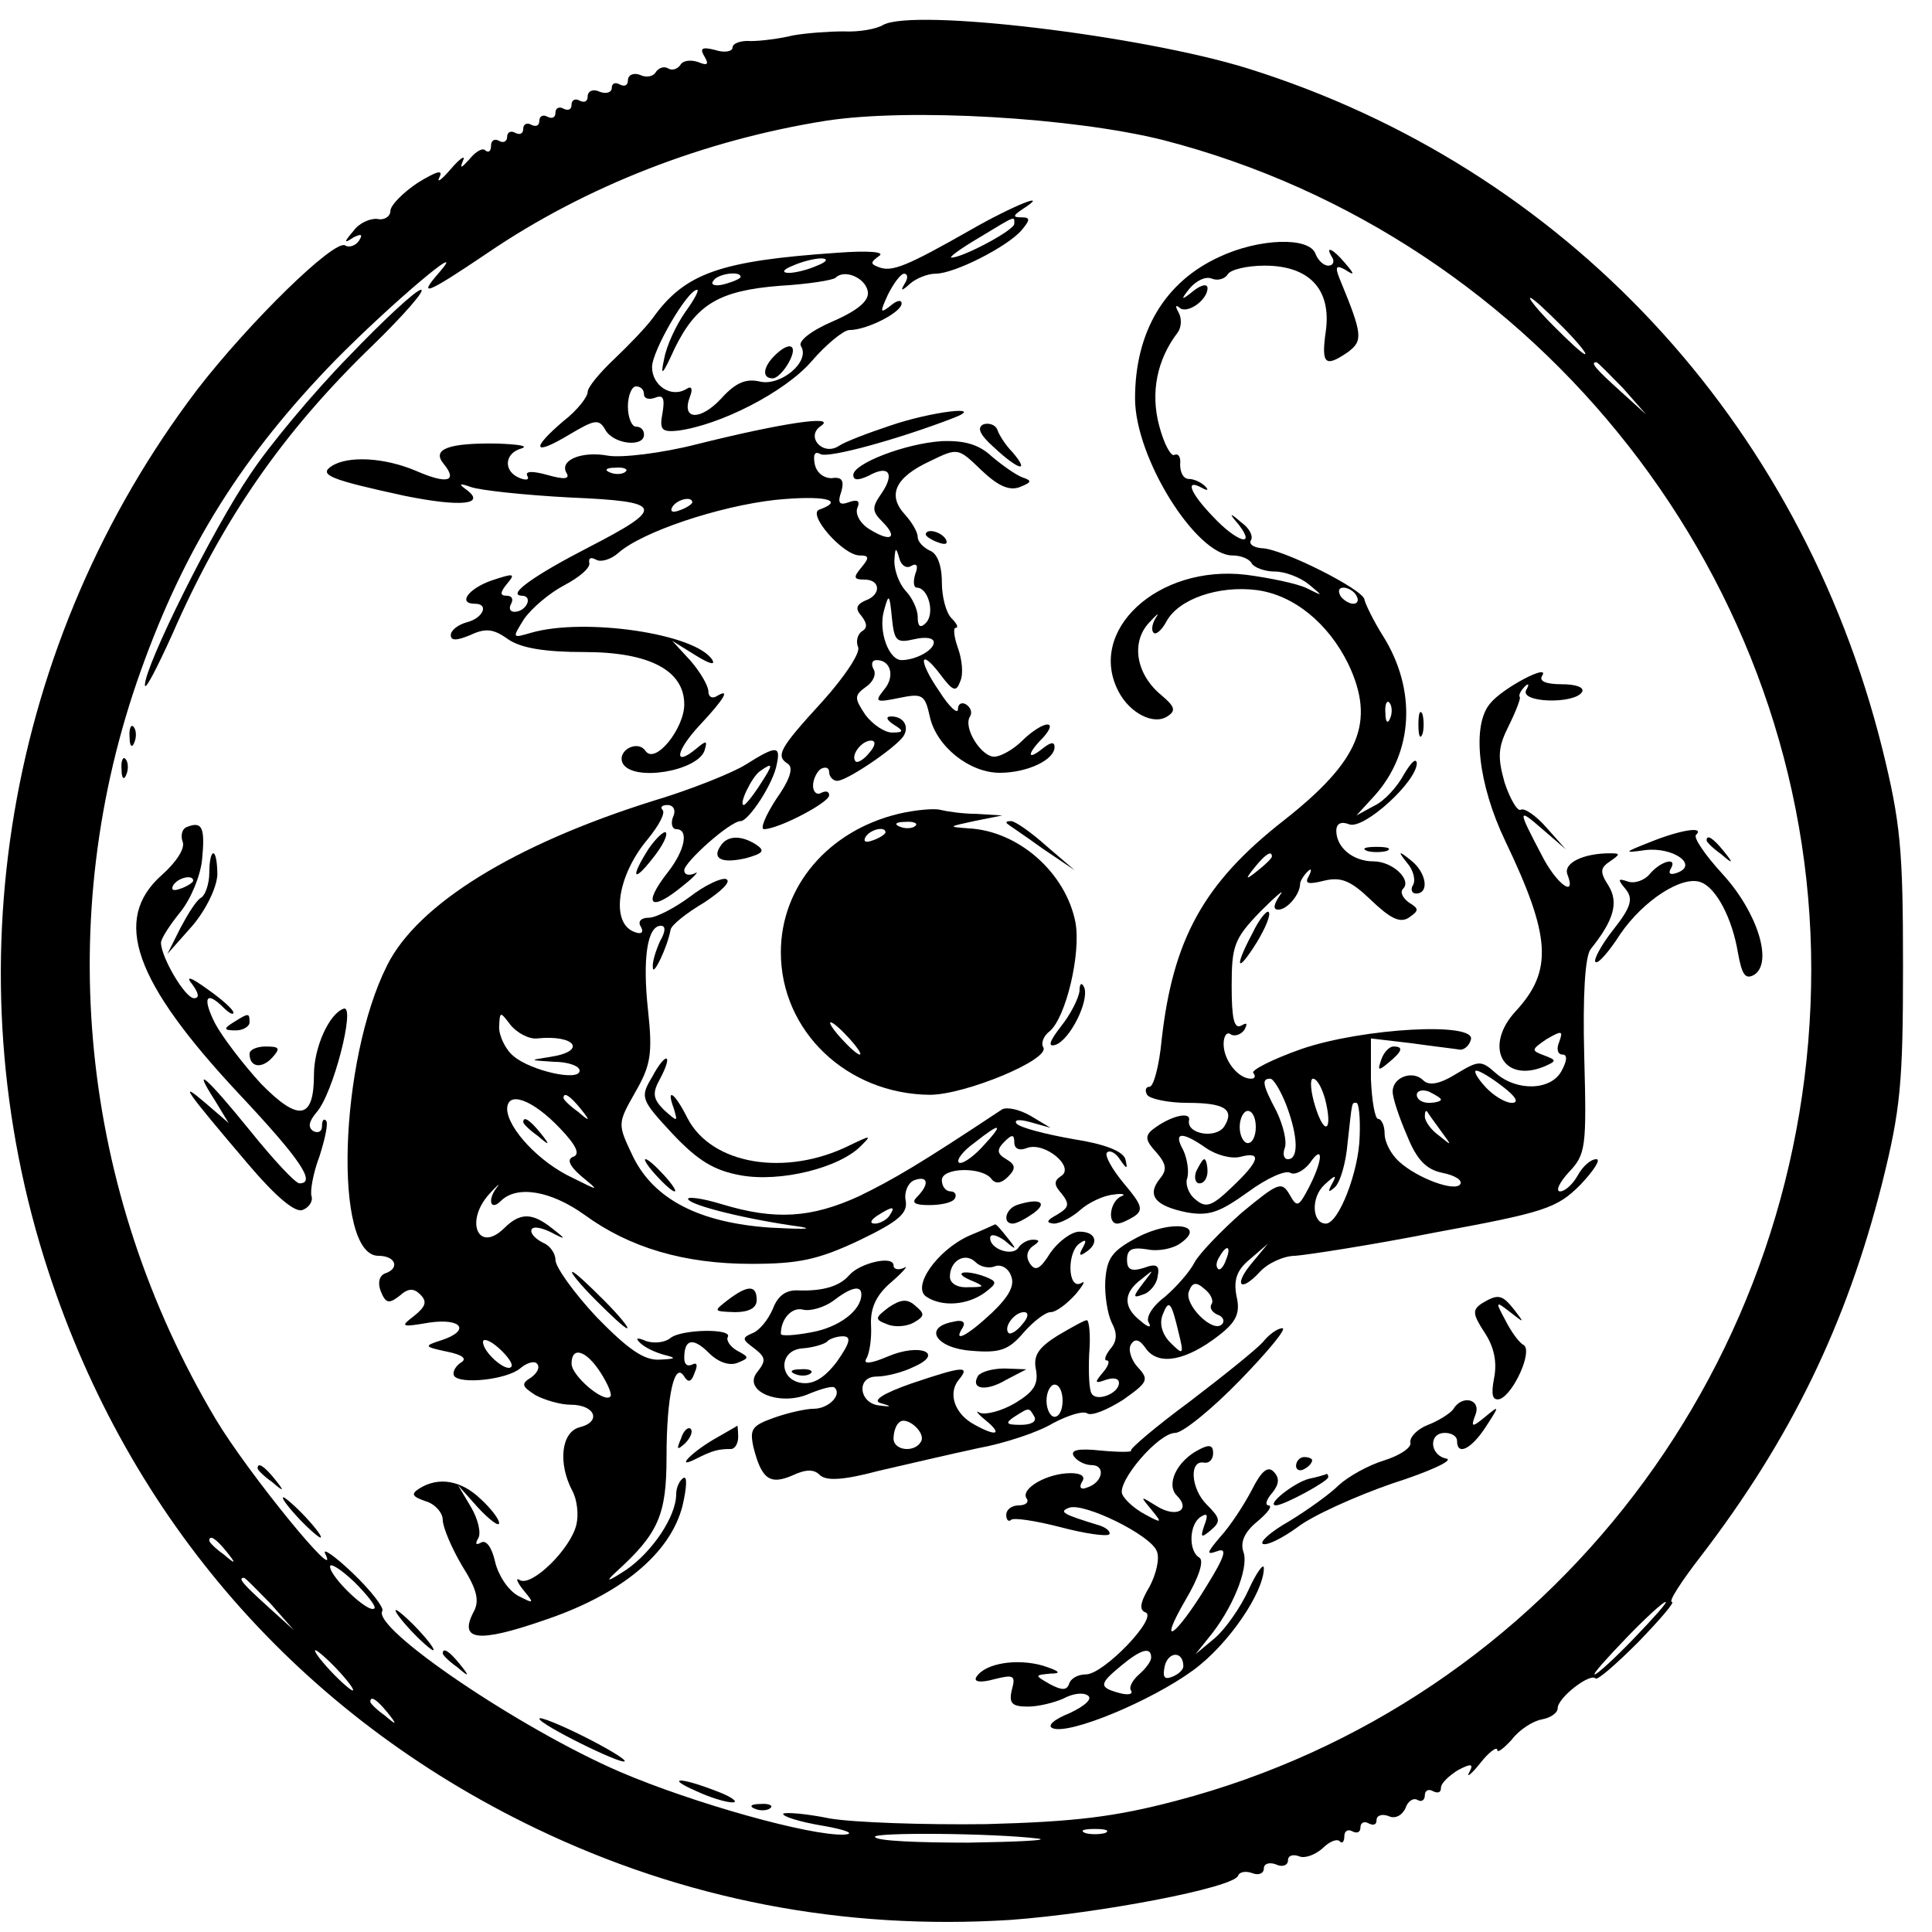 <?xml version="1.0" standalone="no"?><!DOCTYPE svg PUBLIC "-//W3C//DTD SVG 1.1//EN" "http://www.w3.org/Graphics/SVG/1.1/DTD/svg11.dtd"><svg t="1733712724815" class="icon" viewBox="0 0 1024 1024" version="1.1" xmlns="http://www.w3.org/2000/svg" p-id="4417" xmlns:xlink="http://www.w3.org/1999/xlink" width="200" height="200"><path d="M468.053 13.227c-3.413 2.133-12.8 3.84-20.907 3.413-7.68 0-19.627 0.853-26.88 2.133-6.827 1.707-17.067 2.987-22.187 2.987-5.547-0.427-9.813 1.28-9.813 3.413s-4.267 2.987-9.387 1.28c-6.827-1.707-8.107-0.853-5.547 3.413 2.56 4.267 1.707 5.12-3.413 2.987-3.84-1.28-8.107-0.853-9.387 1.707-1.707 2.133-4.267 2.987-6.4 1.707-2.133-1.28-4.693-0.427-6.4 1.707-1.28 2.56-5.12 3.413-8.533 1.707-3.413-1.28-6.4 0-6.4 2.987 0 2.56-1.707 3.413-4.267 2.133-2.133-1.28-4.267-0.853-4.267 1.707 0 2.56-2.987 3.413-6.4 2.133-3.413-1.707-6.4-0.427-6.4 2.56 0 2.56-1.707 3.413-4.267 2.133-2.133-1.28-4.267-0.427-4.267 2.133s-1.707 3.413-4.267 2.133c-2.133-1.28-4.267-0.427-4.267 2.133s-1.707 3.413-4.267 2.133c-2.133-1.28-4.267-0.427-4.267 2.133s-1.707 3.413-4.267 2.133c-2.133-1.28-4.267-0.427-4.267 2.133s-1.707 3.413-4.267 2.133c-2.133-1.28-4.267-0.427-4.267 2.133s-2.133 3.413-4.267 2.133c-2.133-1.28-4.267-0.427-4.267 2.56s-1.28 3.84-2.987 2.56c-1.28-1.707-5.12 0.427-8.533 4.693-4.267 4.693-5.12 5.12-3.413 0.853 1.707-3.413-1.28-1.707-6.4 4.267s-7.68 7.68-5.973 4.267c2.133-4.267-1.707-2.987-11.52 2.987-7.68 5.12-14.507 11.947-14.507 14.933 0 2.987-3.413 5.12-6.827 4.267-3.84-0.427-9.813 2.133-12.8 6.4-5.12 5.973-5.12 6.827 0 3.413 4.267-2.133 5.12-1.707 2.987 1.707-1.707 2.56-5.12 3.84-7.253 2.56-5.547-3.84-51.2 40.96-78.507 76.373C3.413 339.627-26.453 514.987 25.6 673.707c43.093 131.84 133.12 235.093 258.133 295.253 78.933 37.973 163.413 54.187 251.733 48.64 46.933-3.413 118.613-17.067 120.747-23.467 0.853-2.133 4.267-2.56 7.68-1.28s5.973 0 5.973-2.56 2.987-3.413 6.4-2.133c3.413 1.707 6.4 0.427 6.4-2.133s2.56-3.413 5.973-2.133c2.987 1.28 8.533-0.853 12.373-4.267 3.413-3.413 7.253-5.12 8.96-3.84 1.28 1.707 2.56 0.427 2.56-2.56s2.133-3.84 4.267-2.56c2.56 1.28 4.267 0.427 4.267-2.133s2.133-3.413 4.267-2.133c2.56 1.28 4.267 0.853 4.267-1.707 0-2.56 2.987-3.413 6.4-2.133 3.413 1.707 7.253-0.427 8.96-4.267 1.28-3.84 4.267-5.547 6.4-4.267 2.133 1.28 3.84 0 3.84-2.56s2.133-3.413 4.267-2.133c2.56 1.28 4.267 0.853 4.267-1.707 0-2.56 4.267-6.4 8.96-9.387 7.253-3.84 8.533-3.413 5.973 1.28-1.707 2.987 1.28 0.853 5.973-5.12 4.693-5.973 8.96-8.96 8.96-6.827 0 1.707 3.413-0.853 7.68-5.547 3.84-5.12 11.093-9.813 15.787-10.667 4.693-0.853 8.533-3.413 8.533-5.973 0-5.547 17.067-18.773 20.053-15.787 0.853 1.28 11.093-7.68 22.613-19.2 11.52-11.947 19.627-21.333 17.92-21.333-2.133 0 5.12-11.093 15.36-24.32 47.787-62.293 77.227-123.307 96-197.547 9.813-39.253 11.093-53.333 11.093-115.2s-1.28-75.947-11.093-115.627C954.027 222.72 829.013 88.747 661.333 36.267c-56.32-17.493-177.067-32-193.28-23.04z m148.48 61.013c200.107 51.627 343.467 234.667 343.467 439.467 0 207.36-138.24 388.693-336.64 440.747-32.427 8.533-53.333 11.093-100.693 12.373-32.853 0.427-69.973-0.853-82.773-2.987-12.373-2.56-23.467-3.413-24.747-2.56-0.853 1.28 8.107 4.267 20.907 6.4 12.373 2.133 17.493 4.267 11.52 4.693-17.92 0.853-80.213-16.64-119.04-33.28-53.333-23.04-131.84-76.373-125.867-85.333 0.853-1.707-5.973-10.667-15.787-20.053-9.387-8.96-16.213-13.653-14.507-10.24 8.96 18.347-40.96-42.667-58.027-71.253-72.107-121.173-86.613-265.813-39.68-396.8C98.133 289.707 128.853 241.067 177.92 190.72c29.013-29.44 71.253-65.28 55.04-46.507-11.947 13.653-7.253 11.947 25.6-10.24 52.053-35.413 114.773-59.733 179.2-69.973 44.373-6.827 130.987-1.707 178.773 10.24zM827.733 172.8c8.107 8.107 13.653 14.933 12.373 14.933-1.28 0-8.533-6.827-16.64-14.933s-13.653-14.933-12.373-14.933c1.28 0 8.533 6.827 16.64 14.933z m32.427 32.853l12.373 14.08-13.653-12.373c-13.227-11.947-16.213-15.36-12.8-15.36 0.853 0 6.827 6.4 14.08 13.653zM119.893 822.187c5.547 6.827 5.12 7.253-1.28 1.707-4.267-2.987-7.68-6.4-7.68-7.253 0-3.413 3.413-1.28 8.96 5.547z m78.507 30.293c-2.987 2.987-23.467-16.64-23.467-22.187 0-2.133 5.547 1.28 12.8 8.107 6.827 6.827 11.947 13.227 10.667 14.08z m-55.04-2.56l12.373 14.08-13.653-12.373c-13.227-11.947-16.213-15.36-12.8-15.36 0.853 0 6.827 6.4 14.08 13.653z m722.773 18.347c-10.24 10.667-19.627 19.2-20.907 19.2-1.28 0 6.4-8.533 16.64-19.2s19.627-19.2 20.907-19.2c1.28 0-6.4 8.533-16.64 19.2z m-686.933 17.067c5.547 5.973 8.96 10.667 7.68 10.667-0.853 0-6.4-4.693-11.947-10.667-5.547-5.973-8.96-10.667-7.68-10.667 0.853 0 6.4 4.693 11.947 10.667z m26.027 22.187c5.547 6.827 5.12 7.253-1.28 1.707-4.267-2.987-7.68-6.4-7.68-7.253 0-3.413 3.413-1.28 8.96 5.547z m345.173 66.987c5.973 0.853-10.667 1.707-37.12 2.133-26.027 0-48.64-0.853-49.493-2.987-2.133-2.56 62.293-2.133 86.613 0.853z m35.413-2.987c-2.987 0.853-8.107 0.853-10.667 0-2.987-1.28-0.853-2.133 5.12-2.133s8.107 0.853 5.547 2.133z" p-id="4418"></path><path d="M514.133 122.027c-33.707 19.2-41.387 22.187-48.213 19.627-4.693-1.707-4.693-2.56 0-5.973 3.413-2.133-5.12-2.987-22.187-1.707-61.867 4.267-80.64 10.667-97.707 34.56-3.413 4.693-12.8 14.507-20.48 21.76-7.68 7.253-14.08 14.933-14.08 17.493 0 2.56-5.547 9.813-12.8 15.36-17.493 14.933-16.213 18.773 2.987 7.253 13.653-8.107 15.787-8.533 19.2-2.56 4.267 7.68 20.48 9.387 20.48 2.56 0-2.56-1.707-4.267-4.267-4.267-2.133 0-4.267-4.693-4.267-10.667s2.133-10.667 4.267-10.667c2.56 0 4.267 1.707 4.267 4.267 0 2.133 2.56 2.987 5.973 1.707 4.267-1.707 5.12 0.427 3.84 8.107-1.707 8.96-0.427 10.24 8.107 9.387 22.613-2.987 56.747-20.48 70.827-36.693 7.68-8.96 17.067-16.64 20.053-16.64 9.387 0 27.733-9.387 27.733-14.08 0-2.133-2.56-1.707-5.973 1.28-5.547 4.267-5.547 3.413-1.28-5.973 2.987-5.973 6.827-11.093 8.533-11.093 2.133 0 2.133 2.56 0.427 5.12-2.56 4.267-1.707 4.267 2.987 0 2.987-2.56 8.96-5.12 13.227-5.12 10.24 0 38.4-14.507 45.653-23.04 4.693-5.547 4.693-6.827 0-6.827s-4.693-0.853 0.427-4.267c15.787-10.24-4.693-2.133-27.733 11.093z m23.467-3.413c0 3.413-27.307 17.92-33.28 17.92-1.707 0 4.693-4.693 14.08-10.24 20.48-12.373 19.2-11.947 19.2-7.68zM433.067 140.8c-4.693 2.133-11.52 3.84-14.933 3.84-3.84 0-3.413-1.707 2.133-3.84 4.693-2.133 11.52-3.84 14.933-3.84 3.84 0 3.413 1.707-2.133 3.84zM392.533 146.773c0 0.853-3.84 2.56-8.533 3.84-4.693 1.28-7.68 0.427-5.973-1.707 2.133-3.84 14.507-5.547 14.507-2.133z m67.413 7.68c0.853 4.693-4.693 9.813-18.347 15.787-11.947 5.12-18.773 10.667-17.067 13.227 5.12 8.107-10.667 21.333-21.76 18.773-7.253-1.707-12.8 0.427-20.48 8.96-11.093 11.947-21.333 11.52-16.64-0.853 1.707-4.267 0.853-5.973-1.707-4.267-8.107 5.12-18.347-1.707-18.347-11.52 0-8.533 18.773-40.96 23.893-40.96 1.28 0-1.707 5.547-6.4 11.947-4.693 6.827-9.813 17.493-11.093 24.747-2.133 9.813-0.853 8.533 5.547-5.547 11.52-23.467 23.467-30.72 55.893-33.28 14.933-0.853 28.16-2.987 29.44-4.267 4.693-4.693 15.787 0 17.067 7.253z" p-id="4419"></path><path d="M410.453 188.587c-5.973 5.973-6.827 11.947-0.853 11.947 2.133 0 5.973-3.84 8.533-8.533 5.12-9.387 0.427-11.52-7.68-3.413zM646.4 136.107C617.387 149.333 601.6 175.787 601.6 211.2c0 31.573 32.427 83.2 51.627 83.2 4.267 0 8.96 1.707 10.24 4.267 1.28 2.133 6.827 4.267 12.373 4.267 5.12 0 13.227 2.987 17.92 6.827 7.68 6.4 7.68 6.4-0.853 2.133-5.12-2.56-19.627-5.547-32.427-7.253-46.933-5.547-84.907 29.867-67.413 62.293 5.973 11.093 18.347 17.493 25.6 12.8 4.693-2.987 4.267-5.12-3.413-11.52-13.227-11.093-15.787-27.733-6.4-37.973 4.267-4.693 5.973-5.973 3.84-2.987-2.133 3.413-2.56 6.827-1.28 8.107 1.28 1.28 4.267-1.28 6.827-5.973 6.4-11.947 27.733-19.2 47.787-16.64 19.627 2.56 37.973 17.493 48.64 39.253 14.507 30.72 5.973 51.2-34.133 82.773-42.667 33.28-58.88 63.147-64.853 116.48-1.28 13.653-4.267 24.747-6.4 24.747s-2.56 2.133-1.28 4.267 11.093 4.267 21.333 4.267c19.627 0 25.173 3.413 19.627 12.373-4.267 6.827-20.053 4.267-18.773-2.987 1.28-5.12-9.813-2.56-19.2 4.693-4.267 3.413-3.84 5.973 1.707 11.947 5.547 6.4 5.973 9.387 2.133 14.08-7.253 8.96-2.56 14.507 14.08 17.92 11.947 2.133 17.493 0 32.427-10.667 9.813-7.253 20.053-11.947 22.613-10.24 2.133 1.28 6.827-0.853 10.24-5.12 7.253-10.667 7.253-2.133-0.427 12.8-5.547 10.667-6.4 10.667-10.24 3.84-4.267-7.253-5.973-6.4-25.173 9.387-11.093 9.813-22.613 21.76-25.173 26.453-2.56 5.12-9.813 13.227-15.787 18.347-6.827 5.12-10.24 11.093-8.533 13.653 1.707 2.987-0.427 2.56-4.267-0.853-9.387-7.253-9.387-14.933 0.427-22.187 6.827-5.547 6.827-5.547 0.853 2.133-5.547 7.253-5.547 8.107 0 5.973 3.413-0.853 7.253-5.547 7.68-9.387 1.28-5.973-0.427-7.253-7.253-4.693-6.827 2.133-8.96 0.853-8.96-4.267 0-5.547 2.56-6.827 10.667-5.547 5.973 1.28 14.08-0.427 17.92-3.413 13.653-9.813-5.12-12.373-23.04-2.987-13.653 7.253-16.213 11.093-17.067 23.04-0.427 7.68 1.28 17.92 3.413 22.187 2.987 5.547 2.987 9.813-0.853 14.08-2.56 3.413-3.413 5.973-1.707 5.973s0.853 2.987-2.133 6.4c-4.693 5.547-4.267 5.973 1.707 3.84 3.84-1.28 6.827-0.853 6.827 1.707 0 5.547-11.947 10.24-14.507 5.547-1.28-1.707-1.707-11.093-1.28-20.907 0.853-9.813 0-17.92-1.28-17.92s-8.107 3.84-15.36 8.107c-10.24 6.4-13.227 10.667-11.52 18.347 1.28 7.68-1.28 11.52-11.093 17.493-7.253 4.267-15.787 6.4-18.773 5.12-2.56-1.707-1.28 0.427 2.987 3.84 9.387 7.68 5.973 8.96-5.547 2.56-10.667-5.547-14.507-16.64-8.533-23.893 6.4-7.68 2.133-7.253-25.6 2.133-14.507 5.12-20.48 8.96-15.787 10.24 5.973 1.707 5.973 2.133-0.427 1.28-11.093-0.853-12.8-15.36-1.707-15.36 4.693 0 13.653-2.133 19.627-5.12 16.64-7.253 3.413-12.8-13.653-5.547-8.96 3.84-13.227 4.267-11.52 1.28 1.707-2.56 2.987-10.667 2.56-17.92-0.427-9.387 2.987-16.213 11.093-23.04 6.4-5.547 8.96-8.96 6.4-7.253-2.987 1.28-5.547 0.853-5.547-1.28 0-5.547-17.92-1.28-23.467 5.12-5.12 5.973-14.08 8.533-26.88 8.107-6.827-0.427-11.093 2.987-13.653 9.813-2.56 5.973-7.253 11.52-10.667 12.8-5.973 2.56-5.547 3.413 0.853 8.107 5.973 4.693 6.4 6.4 1.707 12.373-8.533 10.24 11.947 18.773 27.733 11.52 6.4-2.56 12.373-4.267 13.227-2.987 3.84 3.84-3.413 11.093-11.093 11.093-4.267 0-13.653 2.133-20.907 4.693-11.947 4.267-13.227 5.973-11.093 15.787 4.267 16.64 8.533 20.053 20.48 14.933 7.253-3.413 11.52-3.413 14.507-0.427 3.413 3.413 12.373 2.987 31.573-2.133 14.933-3.413 38.4-8.96 52.48-11.947 14.08-2.56 32-8.533 39.68-13.227 8.107-4.267 16.213-6.827 18.347-5.12 2.56 1.28 10.667-2.133 18.773-7.253 13.227-9.387 14.08-10.667 7.68-17.493-3.413-3.84-5.12-9.387-3.413-11.947 2.133-3.413 4.693-2.56 8.107 2.56 6.827 8.96 21.333 5.973 38.4-7.253 9.387-7.253 11.52-11.947 9.387-20.907-1.707-8.96 0.427-14.08 7.253-19.627l9.387-8.107-8.107 9.813c-10.24 11.947-6.827 16.64 3.84 5.12 4.267-4.693 12.8-8.533 18.773-8.533 5.973-0.427 39.68-5.547 74.24-12.373 58.027-10.667 64.427-12.8 76.8-25.173 7.253-7.68 11.093-13.653 8.533-13.653-2.987 0-7.253 3.84-9.813 8.533-2.56 4.693-6.827 8.533-9.387 8.533-2.56 0-0.427-4.693 4.693-10.24 8.96-9.387 9.387-13.227 8.107-61.013-0.853-32.853 0.427-53.333 3.413-57.173 12.373-15.36 14.933-24.747 9.387-33.707-4.693-7.253-4.267-9.387 0.853-12.8 5.547-3.84 5.547-4.267 0-4.267-14.08 0-24.747 5.12-22.613 11.093 5.12 13.227-5.973 5.12-13.653-10.24-12.8-24.32-12.8-25.173 0.427-13.653l12.373 10.667-10.24-11.52c-5.547-6.4-11.947-10.667-13.653-9.387-1.707 0.853-5.547-5.547-8.533-14.507-3.84-13.653-3.413-18.773 2.133-29.867 3.84-7.68 6.4-14.507 5.973-15.36-0.853-0.853 0.427-3.413 2.56-5.547s2.56-1.28 0.853 1.707c-3.84 6.827 25.173 7.68 29.44 1.28 1.707-2.56-2.987-4.267-10.667-4.267-8.533 0-12.373-1.707-10.24-4.693 3.84-6.4-21.333 6.827-27.733 14.933-9.813 11.52-6.4 42.667 8.107 72.96 24.32 50.773 25.173 68.693 5.547 90.027-17.067 18.347-7.253 38.4 14.933 29.44 6.827-2.987 6.827-3.413 0-5.973-6.827-2.56-6.827-2.987 1.28-8.533 8.107-4.693 8.96-4.693 6.827 1.28-1.707 3.84-0.853 6.827 1.707 6.827 2.56 0 2.56 2.987-0.427 8.533-5.547 10.667-23.893 11.093-34.987 1.28-7.68-6.827-8.96-6.827-20.907 0.427-8.96 5.547-14.507 6.4-17.493 3.413-5.547-5.547-16.213-1.707-16.213 5.973 0 3.413 3.413 13.653 7.68 23.467 5.12 12.8 10.24 17.92 18.773 19.627 6.4 1.28 10.667 3.84 9.387 5.973-2.56 4.267-22.613-2.987-32.427-11.947-4.267-3.84-7.68-10.24-7.68-14.933 0-4.267-1.707-7.68-3.413-7.68s-3.413-9.813-3.84-21.333v-21.333l21.76 2.56c11.947 1.707 23.467 2.987 25.6 3.413 2.133 0 4.693-2.133 5.547-5.12 3.84-9.813-57.173-6.4-89.6 4.693-15.787 5.547-27.307 11.52-25.6 12.8 1.28 1.707 0.853 2.987-1.28 2.987-6.827 0-14.507-9.813-14.507-18.347 0-4.267 1.707-6.827 3.84-5.12 2.133 1.28 5.547 0 7.253-2.56 1.707-3.413 1.28-3.84-1.707-2.133-3.84 2.133-5.12-3.84-5.12-20.907 0-21.333 1.28-25.173 15.36-39.68 8.533-8.533 13.227-12.373 10.24-8.533-3.413 5.12-3.84 7.68-0.853 7.68 4.693 0 11.52-8.107 11.52-13.653 0-1.28 1.707-4.267 3.84-6.4s2.56-1.28 0.853 2.133c-2.56 4.267-0.427 4.693 8.107 2.56 8.96-2.133 14.08 0 24.747 10.24 10.24 9.813 15.36 12.373 20.053 9.387 5.547-3.84 5.547-4.693 0-8.107-3.413-2.56-4.693-5.547-2.987-7.253 4.693-4.693-5.547-14.507-15.787-14.507-10.667 0-19.627-7.253-19.627-16.213 0-3.84 2.56-5.12 6.827-3.413 7.68 2.987 35.84-22.613 35.84-32.427-0.427-2.987-2.987-0.427-6.827 5.973-3.413 6.4-10.24 14.08-15.787 16.64l-9.387 5.12 9.387-10.24c20.907-23.04 22.613-56.32 4.693-84.907-5.12-8.107-9.387-17.067-9.813-19.2 0-5.12-43.947-27.307-54.613-27.307-4.267-0.427-6.827-2.133-5.547-4.267 1.28-2.133-0.853-6.4-5.12-9.387-6.4-5.547-6.827-5.12-1.28 1.28 9.387 12.373-1.28 8.96-13.653-4.267-11.947-12.373-15.36-20.48-5.973-15.36 2.987 1.707 3.84 1.28 1.707-0.853s-5.973-3.84-8.533-3.84c-2.987 0-4.693-3.413-4.693-7.68 0.427-3.84-0.853-5.973-2.987-5.12-1.707 1.28-5.547-5.547-8.107-15.36-4.693-17.493-1.28-34.987 9.813-49.493 2.133-2.987 2.133-7.68 0.427-10.667s-1.707-4.267 0.427-2.56c3.84 3.84 14.933-3.84 14.933-10.24 0-2.56-3.413-1.707-7.253 1.28-6.827 5.547-7.253 5.12-2.133-1.28 3.413-3.84 8.107-6.4 11.52-5.12 2.987 1.28 6.827 0.427 8.533-2.133 1.28-2.56 10.24-4.693 19.627-4.693 23.467 0 35.413 12.373 32.427 34.56-2.56 17.92-0.427 19.627 11.947 11.093 7.68-5.973 7.68-8.96-4.693-38.827-2.56-6.4-1.707-7.253 2.987-4.693 5.12 3.413 5.12 2.56 0-3.413-6.4-7.68-11.093-9.813-6.827-2.987 1.28 2.133 0.427 4.267-2.133 4.267s-5.547-2.987-6.827-6.4c-3.413-8.96-29.867-8.107-50.773 1.707z m72.533 179.627c1.28 2.133 0.853 4.267-1.707 4.267-2.133 0-5.547-2.133-6.827-4.267-1.28-2.56-0.853-4.267 1.707-4.267 2.133 0 5.547 1.707 6.827 4.267z m17.92 64.853c-1.28 3.413-2.56 2.133-2.56-2.56-0.427-4.693 0.853-7.253 2.133-5.547 1.28 1.28 1.707 5.12 0.427 8.107zM674.133 453.973c0 0.853-3.413 4.267-7.253 7.253-6.827 5.547-7.253 5.12-1.707-1.707 5.547-6.827 8.96-8.96 8.96-5.547z m122.453 122.027c7.253 5.547 8.533 8.533 4.693 8.533-3.413 0-9.813-3.84-14.08-8.533s-6.4-8.533-4.693-8.533c1.707 0 8.107 3.84 14.08 8.533z m-114.773 9.813c6.4 17.067 6.4 28.587 0.853 28.587-2.133 0-2.987-2.56-1.707-5.973 1.28-3.413-0.853-11.947-4.267-19.2-7.68-14.507-8.107-17.493-3.413-17.493 1.707 0 5.547 6.4 8.533 14.08z m20.48-3.413c4.267 16.64 0 20.48-5.12 4.267-2.56-8.107-2.987-14.933-1.28-14.933 2.133 0 4.693 4.693 6.4 10.667z m61.44 0.427c0 0.853-2.987 1.707-6.4 1.707s-6.4-1.707-6.4-4.267c0-2.133 2.987-2.987 6.4-1.707 3.413 1.707 6.4 3.413 6.4 4.267z m-43.093 19.627c-0.427 18.347-11.093 46.08-17.92 46.08-7.253 0-8.107-13.653-0.853-20.48 5.973-5.547 6.827-5.547 4.267-0.853-2.56 4.693-2.133 5.12 1.28 2.133 2.987-2.56 5.973-13.227 6.827-23.467 2.56-23.04 2.133-21.333 4.693-21.333 1.28 0 2.133 8.107 1.707 17.92zM665.6 597.333c0 4.693-1.707 8.533-4.267 8.533-2.133 0-4.267-3.84-4.267-8.533s2.133-8.533 4.267-8.533c2.56 0 4.267 3.84 4.267 8.533z m98.133 2.133c5.973 8.107 5.973 8.107-0.853 2.56-4.267-2.987-7.68-7.68-7.68-10.24 0-2.56 0.427-3.413 1.28-2.56 0.427 0.853 3.84 5.547 7.253 10.24z m-124.587 8.96c5.547 3.84 13.653 5.973 18.347 4.693 11.52-2.987 10.24 2.133-4.693 16.213-10.667 10.24-13.653 11.093-19.2 6.4-3.84-2.987-5.547-8.533-4.267-11.52 0.853-3.413 0-9.813-2.133-14.507-5.547-9.813-0.853-10.24 11.947-1.28z m10.667 59.307c-1.28 3.84-3.413 5.973-4.267 4.693-1.28-1.28-0.853-3.84 0.853-6.4 3.84-6.827 6.4-5.547 3.413 1.707z m-7.68 23.467c-1.28 2.133 0.427 4.267 2.987 5.547 2.987 0.853 4.267 3.413 2.56 5.12-4.693 5.12-20.48-10.667-17.493-17.493 1.707-4.693 3.84-5.12 8.107-1.28 3.413 2.56 5.12 6.4 3.84 8.107z m-185.6-5.12c0 8.533-11.947 17.493-26.453 20.053-8.96 1.707-16.213 2.133-16.213 0.853 0-8.107 5.973-14.507 11.947-12.8 3.84 0.853 11.093-1.28 15.787-4.693 9.387-7.253 14.933-8.533 14.933-3.413z m168.107 20.053c2.987 11.947 2.56 12.373-4.267 5.547-4.267-4.267-5.973-9.813-4.267-14.507 3.413-8.96 4.693-7.253 8.533 8.96z m-180.907 15.36c-6.4 8.533-12.373 12.373-18.773 11.52-12.373-1.707-12.373-17.493 0.427-18.347 5.547-0.427 11.093-2.133 12.8-3.413 1.28-1.707 5.547-2.987 8.533-2.987 4.693 0 3.84 3.413-2.987 13.227z m119.467 20.907c0 4.693-1.707 8.533-4.267 8.533-2.133 0-4.267-3.84-4.267-8.533s2.133-8.533 4.267-8.533c2.56 0 4.267 3.84 4.267 8.533z m-14.933 8.533c1.28 2.56-1.707 4.267-7.253 4.267-7.68 0-8.533-0.853-3.413-4.267 8.107-5.12 7.68-5.12 10.667 0z m-60.16 13.227c-3.413 5.973-14.507 4.693-14.507-1.707 0-3.413 1.28-7.253 2.987-8.533 3.84-3.84 14.507 5.547 11.52 10.24z" p-id="4420"></path><path d="M634.027 620.8c-1.28 3.413-0.427 6.4 1.707 6.4 2.56 0 4.267-2.987 4.267-6.4s-0.853-6.4-1.707-6.4-2.56 2.987-4.267 6.4zM421.547 728.32c2.987 1.28 6.827 0.853 8.107-0.427 1.707-1.28-0.853-2.56-5.547-2.133-4.693 0-5.973 1.28-2.56 2.56zM184.747 189.013c-18.773 19.2-42.24 47.36-52.053 62.293C113.067 279.893 76.8 352.853 76.8 363.093c0 3.413 6.4-8.96 14.507-26.88 26.453-60.587 58.453-107.093 106.24-153.173 16.64-16.213 28.16-29.44 25.6-29.44-2.56 0-19.627 15.787-38.4 35.413zM471.467 225.707c-11.52 3.84-23.893 8.533-26.88 10.667-8.533 5.547-17.92-5.12-9.387-10.667 8.533-5.973-21.76-1.28-66.133 9.813-18.347 4.693-39.68 7.253-46.933 5.973-14.08-2.56-26.027 2.56-21.76 9.387 1.707 2.987-1.28 3.413-10.24 0.853-7.68-2.133-11.947-2.133-10.667 0.427 1.28 2.133-0.427 2.56-3.84 1.28-8.96-3.413-8.533-13.227 0.853-15.787 3.84-1.28-1.707-2.133-12.8-2.56-26.027-0.427-34.987 2.987-28.587 10.667 7.68 9.387 2.133 11.093-14.507 3.84-17.067-7.253-36.267-8.107-44.8-2.56-7.253 4.693-0.427 7.253 38.827 15.787 29.44 5.973 43.52 4.693 32.427-3.413-4.267-2.987-3.413-3.413 2.56-1.28 4.693 1.707 28.16 4.267 52.48 5.547 49.92 2.133 51.2 5.12 9.813 26.453-28.16 14.507-43.52 25.173-35.413 25.6 6.4 0 2.56 8.533-3.84 8.533-2.56 0-2.987-2.133-1.707-4.267 1.28-2.56 0.427-4.267-2.56-4.267-3.413 0-3.413-1.707 0.427-6.4 4.693-5.547 3.413-5.547-8.107-1.707-12.373 4.267-18.347 12.373-8.96 12.373 7.68 0 4.267 7.68-4.267 9.813-4.693 1.28-8.533 4.267-8.533 6.827 0 2.987 2.987 2.987 10.24 0 8.107-3.84 12.373-3.413 20.053 2.133 6.827 4.693 19.2 6.827 40.533 6.827 34.56 0 52.907 9.813 52.907 27.733 0 12.8-15.36 32-20.48 24.747-4.267-6.4-15.787 0-11.947 6.827 5.973 9.387 38.827 3.84 43.093-6.827 1.707-5.547 1.28-5.973-4.267-1.28-12.373 10.24-11.093 1.28 2.133-12.8 12.8-13.653 16.213-19.627 8.533-14.933-2.133 1.28-4.267 0.427-4.267-2.56s-4.267-10.24-9.387-16.213l-9.813-10.667 12.373 7.68c6.827 4.267 10.667 5.547 8.96 2.56-8.533-14.08-67.84-22.613-96-14.507-10.24 2.987-10.24 2.987-3.84-7.253 3.84-5.547 13.227-13.653 21.333-17.92s14.08-9.387 13.227-11.947c-0.427-2.56 0.853-2.987 3.413-1.707 2.56 1.707 8.107 0 11.947-3.413 12.373-11.093 52.907-24.747 83.2-28.16 25.6-2.56 37.547 0 23.467 5.12-6.827 2.133 12.373 24.32 21.333 24.32 5.12 0 5.12 1.28 0.853 6.4s-4.267 6.4 1.707 6.4c8.533 0 8.96 8.107 0.427 11.093-4.693 2.133-5.547 4.267-2.133 8.107 2.987 3.84 3.413 6.4 0.427 8.107-2.56 1.707-3.413 5.547-2.133 8.533 1.28 2.987-7.253 15.787-18.773 28.587-23.04 25.173-25.173 29.013-18.347 33.28 2.987 2.133 0.853 8.533-6.4 18.773-5.547 8.533-8.533 15.787-6.4 15.787 7.68 0 34.56-14.08 34.56-17.92 0-2.133-1.707-2.56-4.267-1.28-2.133 1.28-4.267-0.427-4.267-3.84s2.133-7.68 4.267-8.96c2.56-1.28 4.267-0.427 4.267 1.707 0 2.56 2.133 4.693 4.267 4.693 5.12 0 30.293-17.067 34.987-23.467 3.413-5.12 0.427-10.667-6.4-10.667-2.987 0-2.56 1.707 1.28 4.267 5.547 3.413 5.547 4.267-0.853 4.267-3.84 0-10.24-4.267-14.08-9.387-5.973-8.96-5.973-10.24 0.427-14.933 3.84-2.56 5.547-6.827 3.84-9.387-1.28-2.56-0.853-4.693 1.707-4.693 7.68 0 9.813 8.96 3.84 15.787-5.12 6.4-4.267 6.827 8.107 4.267 12.373-2.56 13.653-1.707 16.213 9.813 3.413 15.787 20.907 29.867 37.12 29.867 14.507 0 29.013-6.827 29.013-13.653 0-2.987-2.133-2.56-6.4 0.853-8.533 6.827-8.107 2.56 0.427-5.973 3.413-3.84 4.693-6.827 2.133-6.827-2.56 0-8.533 3.84-13.227 8.533s-11.52 8.533-14.933 8.533c-6.827 0-16.64-15.36-12.8-21.333 1.28-2.133 0.427-4.693-2.133-6.4-2.133-1.28-4.267-0.427-4.267 2.56s-4.693-1.28-9.813-9.387c-11.52-16.64-10.667-23.893 0.853-8.533 6.4 8.533 8.107 8.96 10.24 2.987 1.707-3.84 0.853-11.52-1.28-17.493-2.133-5.973-2.56-10.667-1.28-10.667 1.707 0 0.853-2.133-2.133-5.12s-5.12-11.52-5.12-19.2c0-8.96-2.56-15.36-6.4-16.64-3.413-1.707-6.4-4.693-6.4-7.253 0-2.56-2.987-7.68-6.827-11.947-9.387-10.24-5.12-19.627 13.227-28.16 14.933-7.253 14.933-7.253 27.307 4.693 8.96 8.533 14.933 11.093 20.48 8.96 6.4-2.56 6.4-3.413 1.28-5.12-3.413-1.28-10.667-6.4-16.213-11.093-6.827-6.4-14.507-8.533-26.453-8.107-19.627 1.28-46.933 11.947-46.933 17.92 0 2.987 2.56 2.987 8.107 0.427 10.667-5.973 14.08-1.28 6.827 9.387-5.12 7.253-5.12 9.387 0.427 14.933 8.533 8.533 4.693 11.093-6.4 4.267-5.12-2.987-8.107-8.107-6.827-11.52 1.707-3.84 0-4.693-4.693-2.987-4.693 1.707-5.973 0.427-3.84-5.547 1.707-5.973 0.427-8.107-5.12-7.253-4.267 0-8.107-2.987-8.96-7.68-0.853-4.693 0-6.827 2.987-5.12 3.84 2.56 42.24-8.107 70.827-19.2 17.493-6.827-11.947-3.413-34.133 4.267z m-139.947 24.32c-1.28 1.28-5.12 1.707-8.107 0.427-3.413-1.28-2.133-2.56 2.56-2.56 4.693-0.427 7.253 0.853 5.547 2.133z m35.413 16.213c0 0.853-2.987 2.987-6.827 4.267-3.413 1.28-5.12 0.853-3.84-1.707 2.56-4.267 10.667-5.973 10.667-2.56z m116.053 33.707c2.987-1.707 3.84 0 2.133 4.267-1.28 4.267-0.853 7.253 0.853 7.253 5.973 0 9.813 13.653 4.693 18.773-2.987 2.987-4.267 1.707-4.267-3.413 0-3.84-2.987-10.24-6.4-13.653-3.413-3.84-5.973-10.667-5.973-15.787 0.427-7.253 0.853-7.68 2.56-1.707 0.853 3.84 3.84 5.973 6.4 4.267z m1.707 38.827c5.547-1.28 10.24-0.853 10.24 1.707 0 4.267-9.813 9.387-17.067 9.387-6.827 0-12.373-15.36-9.387-26.027 2.56-9.387 2.987-9.387 4.267 3.84 1.28 12.373 2.56 13.227 11.947 11.093zM460.8 398.933c-2.987 3.84-6.4 5.547-7.253 4.693-2.987-2.987 2.987-11.093 8.107-11.093 2.56 0 2.56 2.56-0.853 6.4z" p-id="4421"></path><path d="M521.387 224.853c-3.84 1.707-2.133 5.547 5.547 12.373 12.8 11.947 19.2 13.653 9.813 2.56-3.84-3.84-7.253-9.387-8.107-11.947-0.853-2.56-4.267-3.84-7.253-2.987zM490.667 283.307c0 0.853 2.987 2.987 6.827 4.267 3.413 1.28 5.12 0.853 3.84-1.707-2.56-4.267-10.667-5.973-10.667-2.56zM751.787 384c0 5.973 0.853 8.107 2.133 5.12 0.853-2.56 0.853-7.68 0-10.667-1.28-2.56-2.133-0.427-2.133 5.547zM68.693 390.827c0 4.693 1.28 5.973 2.56 2.56 1.28-2.987 0.853-6.827-0.427-8.107-1.28-1.707-2.56 0.853-2.133 5.547zM395.093 405.333c-6.827 4.267-29.013 13.227-49.067 19.2-73.387 23.04-124.587 54.613-140.8 87.04-25.6 50.773-28.587 154.027-4.693 154.027 9.387 0 11.52 6.827 3.413 9.387-2.987 1.28-3.84 5.12-2.133 9.387 2.56 6.4 4.267 6.827 9.813 2.56 4.693-4.267 7.68-4.267 11.093-0.853 3.84 3.84 2.987 6.4-3.413 11.52-7.253 5.547-6.827 5.973 8.107 3.413 17.493-2.56 22.187 4.267 6.4 9.387-9.387 2.987-8.96 3.413 2.987 5.973 8.533 1.707 11.093 3.84 7.253 5.973-2.987 2.133-4.267 5.12-3.413 6.827 2.987 4.693 27.733 2.133 34.987-3.84 3.413-2.987 7.68-4.267 8.96-2.56 1.707 1.707 0.427 4.693-2.987 7.253-5.547 3.413-5.12 4.693 2.133 9.387 4.693 2.56 13.227 5.12 18.773 5.12 12.8 0 16.64 8.96 4.693 11.947-9.813 2.56-11.52 19.2-3.84 33.707 2.56 4.693 3.413 12.8 2.133 17.92-2.987 12.8-23.467 32.853-29.867 29.44-2.56-1.707-1.707 0.853 1.707 5.12 5.973 7.253 5.973 7.68-2.987 2.987-5.12-2.987-10.24-10.667-11.947-17.92-1.707-7.68-4.693-11.52-7.253-10.24-2.987 1.707-3.413 0.853-1.707-2.133 1.707-2.56 0-10.24-3.84-16.64l-6.827-11.52 10.667 11.947c5.973 6.4 11.093 10.24 11.093 8.107s-4.267-7.68-9.813-12.8c-10.24-9.813-22.187-11.947-32.427-5.547-4.693 2.987-3.84 4.267 3.413 6.827 4.693 1.28 8.96 5.973 8.96 9.813 0 3.84 4.693 14.933 10.24 24.32 8.107 12.8 9.387 18.773 5.973 24.747-7.68 14.933 2.56 16.213 37.12 4.267 40.96-13.653 67.413-35.413 73.813-61.013 2.133-9.387 2.56-15.787 0.427-14.507-2.133 1.28-3.84 5.12-3.84 8.533 0 11.947-12.8 30.72-26.453 40.107-9.813 6.4-11.52 6.827-5.547 1.28 22.613-20.48 26.88-30.293 26.88-61.013 0-32.427 4.267-51.2 9.387-42.667 2.133 3.413 3.84 2.987 5.547-2.133 1.707-3.84 1.28-5.547-1.28-4.267-2.56 1.28-4.267 0-4.267-3.413 0-10.24 4.693-11.093 13.227-2.56 4.693 4.693 10.667 6.827 14.933 5.12 6.4-2.56 6.4-2.987 0-6.4-3.84-2.133-5.973-5.547-5.12-7.253 2.987-4.693-24.32-4.267-30.293 0.427-2.987 2.56-8.96 2.987-12.8 1.707-5.12-2.133-5.973-1.707-3.413 0.853 2.56 2.56 8.107 5.12 12.8 6.4 6.827 1.707 6.4 2.133-2.56 2.56-8.107 0.427-16.64-5.547-33.28-22.613-11.947-12.8-21.76-26.453-21.76-30.293 0-3.413-2.987-7.68-6.4-8.96-3.413-1.707-6.4-4.267-6.4-6.4 0-2.56 4.267-2.133 9.813 0.427 8.96 4.693 8.96 4.267 1.28-1.707-10.667-8.533-17.067-8.533-25.6 0-13.653 13.227-20.907-3.84-7.68-18.347 3.84-4.267 5.973-5.973 4.267-3.84-5.547 6.827-3.84 13.227 1.707 7.68 8.533-8.533 26.453-5.547 44.373 7.253C333.653 661.333 362.667 669.867 398.08 669.867c25.173 0 35.413-2.133 57.173-12.373 21.333-10.24 26.027-14.507 24.747-21.333-0.853-4.267 1.28-9.387 4.693-10.667 7.253-2.56 8.107 2.133 1.28 8.96-2.987 2.987-1.28 4.267 6.4 4.267 6.4 0 12.373-1.28 13.653-3.413 1.28-2.133 0-3.84-2.133-3.84-2.56 0-4.693-2.56-4.693-5.973 0-6.827 21.76-7.253 26.453-0.427 2.133 2.56 5.12 2.133 8.533-1.28 4.267-4.267 4.267-6.4-0.853-9.387-5.12-2.987-5.12-5.12-0.853-9.387 3.84-3.84 5.12-3.84 5.12 0.427 0 3.413 2.56 4.693 6.827 2.987 9.387-3.413 25.6 10.24 17.92 14.933-3.84 2.56-3.84 4.693 0.427 9.387 4.267 5.547 3.84 7.253-2.56 11.093-5.547 2.987-5.973 4.267-1.707 4.693 3.413 0 9.813-3.413 14.08-7.253 4.267-3.84 12.373-7.68 17.493-8.107 5.12-0.853 6.827 0 4.267 0.853-5.973 2.56-7.68 14.507-2.133 14.507 1.707 0 5.547-1.707 8.96-3.84 5.12-3.413 3.84-6.4-5.547-17.493-6.4-7.68-10.24-14.933-8.96-16.213 1.28-1.707 4.693 0 6.827 3.413 3.84 5.547 4.267 5.547 2.987 0-1.28-4.267-11.093-8.107-27.733-10.667-14.507-2.56-27.733-5.973-29.867-8.107-1.707-2.133 1.28-2.56 7.253-0.853l10.667 2.987-10.667-6.4c-5.973-3.413-12.373-4.693-14.933-3.413-44.373 29.44-57.6 37.12-75.947 46.08-25.173 11.52-44.373 12.8-72.533 4.267-11.093-3.413-19.2-4.267-17.92-2.56 2.133 3.413 31.573 10.667 59.733 14.507 7.253 1.28-0.427 1.28-16.213 0.427-37.547-2.56-61.867-14.933-72.96-37.973-8.107-17.067-8.107-17.067 1.28-33.707 8.107-14.08 9.387-20.053 6.827-43.52-2.987-27.307-0.427-44.8 6.827-44.8 2.56 0 2.56 2.987-0.427 8.107-2.133 4.693-4.267 11.093-3.84 14.08 0 5.12 7.68-10.667 9.387-20.053 0.427-2.56 8.533-8.96 17.92-14.507 8.96-5.973 14.507-11.093 11.52-12.373-2.56-0.853-11.52 3.413-19.2 9.387-8.107 5.973-17.92 11.093-21.76 11.093-4.267 0-5.973 2.133-4.267 4.693 1.707 2.987 0.427 4.267-2.987 2.987-13.227-4.267-9.813-29.867 6.827-49.493 5.547-6.827 9.387-13.653 7.68-15.36-1.28-1.28-0.427-2.56 2.56-2.56 3.413 0 4.693 2.987 2.987 6.4-1.28 3.413-0.427 6.4 1.707 6.4 6.827 0 4.693 11.093-4.267 22.613-14.08 17.92-9.387 21.76 8.533 6.827 5.973-4.693 8.107-7.68 5.547-5.973-2.987 1.28-5.547 0.853-5.547-1.707 0-4.267 24.32-26.027 29.867-26.027 4.267 0 17.493-20.053 19.2-30.293 2.133-9.813-0.427-9.813-16.64 0.427z m7.68 10.667c-3.84 5.973-7.68 10.667-8.533 10.667-2.987 0 4.267-14.933 8.533-17.92 7.253-5.12 7.253-3.84 0 7.253zM284.587 550.4c20.48-2.133 26.88 6.827 6.827 9.813-11.093 1.707-11.093 1.707 2.133 2.56 7.253 0 13.653 2.133 13.653 4.693 0 5.973-26.027 0-34.987-7.68-4.267-3.413-7.68-10.667-7.68-15.36 0.427-8.533 0.427-8.533 5.973-1.28 3.413 4.267 9.813 7.68 14.08 7.253z m12.373 47.787c8.533 8.96 10.667 13.653 6.827 14.933-3.413 1.28-2.133 4.693 4.267 10.24 9.813 8.107 9.813 8.107-4.693 0.853-17.493-8.107-34.133-26.027-34.56-36.267 0-10.24 13.653-5.12 28.16 10.24z m10.667-10.667c5.547 6.827 5.12 7.253-1.28 1.707-4.267-2.987-7.68-6.4-7.68-7.253 0-3.413 3.413-1.28 8.96 5.547z m212.907 20.48c-5.547 5.973-11.093 9.387-12.373 8.107-1.28-1.28 2.133-5.973 8.107-10.24 14.507-11.52 16.213-10.667 4.267 2.133z m-49.067 36.267c-1.28 2.133-5.12 4.267-7.68 4.267-2.987 0-2.56-1.707 1.28-4.267 8.107-5.12 9.813-5.12 6.4 0z m-200.533 80.213c-2.56 2.987-14.933-7.68-14.933-13.227 0-2.133 3.84-0.853 8.533 3.413s7.68 8.533 6.4 9.813z m47.36 2.987c3.84 5.973 6.4 11.947 5.12 12.8-3.413 3.413-20.48-11.093-20.48-17.493 0-9.387 7.68-7.253 15.36 4.693z" p-id="4422"></path><path d="M277.333 594.773c0 0.853 3.413 4.267 7.68 7.253 6.4 5.547 6.827 5.12 1.28-1.707s-8.96-8.96-8.96-5.547zM64.427 407.893c0 4.693 1.28 5.973 2.56 2.56 1.28-2.987 0.853-6.827-0.427-8.107-1.28-1.707-2.56 0.853-2.133 5.547zM476.16 431.36c-37.12 8.96-62.293 38.4-62.293 73.387 0 41.813 34.987 75.093 78.933 75.52 18.773 0 64-18.773 60.16-25.173-1.28-2.133 0-5.973 3.413-8.533 8.533-7.253 16.64-40.96 13.653-57.6-5.12-26.453-30.293-48.64-56.747-49.92-11.093-0.853-10.667-0.853 2.987-3.84l14.933-2.987-13.653-0.853c-7.253 0-15.787-1.28-19.2-2.133-2.987-0.853-13.227 0-22.187 2.133z m8.96 6.4c-1.28 1.28-5.12 1.707-8.107 0.427-3.413-1.28-2.133-2.56 2.56-2.56 4.693-0.427 7.253 0.853 5.547 2.133z m-15.787 3.413c0 0.853-2.987 2.987-6.827 4.267-3.413 1.28-5.12 0.853-3.84-1.707 2.56-4.267 10.667-5.973 10.667-2.56z m-19.2 109.227c4.267 4.693 6.827 8.533 5.547 8.533-1.28 0-5.547-3.84-9.813-8.533-4.267-4.693-6.827-8.533-5.547-8.533 1.28 0 5.547 3.84 9.813 8.533zM99.413 438.187c-2.987 0.853-3.84 4.693-2.56 8.107 1.28 3.413-3.413 10.667-11.093 17.493-26.453 23.467-14.933 56.32 40.96 116.053 32.853 34.987 40.96 47.36 32 47.36-2.133 0-13.653-12.373-26.027-27.733-23.893-29.44-31.147-35.413-18.773-16.213l7.253 11.947-12.373-10.667c-14.507-12.373-11.093-7.253 23.04 32.853 14.507 17.067 24.747 25.6 28.587 23.893 3.413-1.28 5.547-4.693 4.693-7.253-0.853-2.56 0.853-12.373 4.267-21.333 2.987-9.387 4.693-17.493 3.413-18.773-1.28-1.28-2.133 0-2.133 2.987s-2.133 3.84-4.693 2.56c-2.987-2.133-2.133-5.12 1.707-9.813 8.96-9.813 20.907-57.173 14.507-55.04-7.68 2.56-15.787 20.48-15.787 34.987 0 23.893-8.107 25.173-28.16 4.693-9.387-10.24-20.48-24.747-24.32-32-6.827-13.653-4.693-17.493 4.693-8.107 2.987 2.987 5.12 3.84 5.12 2.56 0-1.707-6.4-7.253-13.653-12.373-9.387-6.827-11.947-7.253-8.107-2.56 3.413 4.693 3.84 7.253 0.853 7.253-4.693 0-17.493-21.76-17.493-29.44 0-2.133 4.693-9.387 10.24-16.213 5.547-6.827 10.667-19.2 11.52-27.733 1.707-17.067 0-20.48-7.68-17.493z m2.987 28.587c0 0.853-2.987 2.987-6.827 4.267-3.413 1.28-5.12 0.853-3.84-1.707 2.56-4.267 10.667-5.973 10.667-2.56z" p-id="4423"></path><path d="M533.76 436.48c0.853 0.853 9.387 6.4 18.773 13.227l17.067 11.52-14.933-12.8c-8.107-7.253-16.64-13.227-18.773-13.227-2.133 0-2.987 0.427-2.133 1.28zM343.893 449.707c-9.813 15.36-8.533 18.773 2.133 5.12 5.12-6.4 8.107-12.373 6.827-13.653-0.853-0.853-5.12 2.987-8.96 8.533zM874.667 446.293c-14.08 5.547-14.507 5.973-2.56 4.267 14.507-1.707 28.16 7.68 17.067 11.947-3.413 1.28-5.12 0.853-3.84-1.707 4.267-6.827-4.693-4.693-10.667 2.133-2.987 3.84-8.533 5.547-11.947 4.267-5.12-1.707-5.547-1.28-1.28 3.84s3.413 9.387-6.4 21.76c-6.4 8.107-10.667 16.213-9.387 17.067 1.28 1.28 7.253-5.547 13.227-14.933 12.373-17.92 32.853-31.147 42.667-27.307 8.107 2.987 16.64 19.2 19.627 37.547 2.133 11.52 3.84 14.08 8.533 11.52 10.24-6.4 1.707-33.28-16.64-53.333-9.387-10.24-15.787-19.627-14.08-20.907 4.693-4.693-8.533-2.56-24.32 3.84zM381.867 448.427c-4.693 6.827 0.853 9.387 13.653 6.4 8.96-2.56 10.24-3.84 5.12-7.253-8.107-5.12-15.36-4.693-18.773 0.853z" p-id="4424"></path><path d="M904.533 445.44c0 0.853 3.413 4.267 7.68 7.253 6.4 5.547 6.827 5.12 1.28-1.707s-8.96-8.96-8.96-5.547zM724.48 450.987c2.56 0.853 7.68 0.853 10.667 0 2.56-1.28 0.427-2.133-5.547-2.133-5.973 0-8.107 0.853-5.12 2.133zM110.933 462.507c0 5.973-2.133 11.947-4.267 13.227-2.56 1.28-7.253 8.96-11.093 16.213l-6.827 13.653 13.227-14.933c7.253-8.533 12.8-20.053 13.227-26.88 0-6.4-0.853-11.52-2.133-11.52s-2.133 4.693-2.133 10.24zM745.813 457.387c3.413 3.84 4.693 9.387 2.987 11.947-1.28 2.133-0.427 4.267 1.707 4.267 7.253 0 5.547-11.093-2.56-17.493-6.827-5.547-7.253-5.12-2.133 1.28zM663.893 494.507c-9.813 18.347-8.533 22.187 2.133 5.12 4.693-7.68 7.68-14.933 6.4-16.213-0.853-1.28-5.12 3.84-8.533 11.093zM572.16 525.227c-0.427 3.84-4.693 12.373-9.813 18.773-5.973 7.68-7.253 11.093-2.987 9.813 7.68-2.56 17.92-23.04 15.36-30.293-1.28-2.987-2.56-2.56-2.56 1.707zM123.733 541.867c-5.547 3.413-5.12 4.267 1.28 4.267 3.84 0 7.253-2.133 7.253-4.267 0-5.12-0.427-5.12-8.533 0zM132.267 558.507c0 7.253 6.4 8.107 11.947 2.133 4.693-5.12 3.84-5.973-3.413-5.973-4.693 0-8.533 1.707-8.533 3.84zM732.16 561.493c-2.133 5.973-1.707 6.4 3.84 1.707 7.253-5.973 8.107-8.533 2.56-8.533-2.133 0-5.12 2.987-6.4 6.827zM345.6 570.88c-6.4 10.667-5.973 11.947 10.667 29.867 13.653 14.507 22.187 19.627 36.267 22.187 20.907 3.84 52.48-3.84 64-15.787 5.547-5.547 5.12-5.547-6.4 0-33.707 16.64-72.96 10.24-85.76-14.507-6.827-13.653-11.52-16.64-7.253-5.12 2.133 7.253 2.133 7.253-5.12 0.853-5.973-5.973-6.4-8.96-2.133-16.64 7.253-13.653 2.987-14.507-4.267-0.853zM347.733 622.933c4.267 4.693 8.533 8.533 9.813 8.533 1.28 0-1.28-3.84-5.547-8.533s-8.533-8.533-9.813-8.533c-1.28 0 1.28 3.84 5.547 8.533zM538.88 638.72c-5.973 2.133-7.68 9.813-2.133 9.813 2.133 0 6.827-2.56 11.093-5.547 8.107-5.973 2.56-8.107-8.96-4.267zM513.707 654.933c-17.067 7.68-30.72 27.307-22.613 32.427 8.533 5.547 21.76 4.267 30.72-2.133 6.827-5.12 6.827-5.973 0.427-8.533-10.24-3.84-17.92-2.56-8.107 1.707 8.107 3.413 8.107 3.84-0.853 3.84-5.973 0.427-9.813-2.133-9.813-5.547 0-8.533 8.107-13.227 13.653-7.68 2.56 2.56 7.253 3.413 10.24 2.133 3.413-1.28 7.253 1.28 8.533 5.12 2.133 5.12-1.28 11.093-10.24 19.627-13.227 12.373-20.907 16.213-15.36 7.68 1.707-2.987-0.427-4.267-5.12-2.987-16.213 2.987-8.96 14.08 9.813 15.36 14.933 1.28 19.627-0.427 27.307-9.387 5.547-6.4 11.947-11.093 14.507-11.093 2.987 0 8.533-4.267 13.227-9.387 4.267-5.12 5.547-7.68 2.987-5.973-7.253 3.84-7.68-17.067-0.427-21.333 2.987-2.133 3.413-1.28 1.28 2.56-2.133 3.84-1.707 4.693 1.28 2.56 7.68-4.693 5.973-11.093-2.987-11.093-4.267 0-11.093 5.12-15.36 11.093-5.547 8.96-8.107 10.24-11.093 5.547-2.133-3.413-1.28-6.827 1.707-8.96 3.84-2.56 3.84-3.413 0-3.413-2.56 0-5.973 1.707-7.68 4.267-2.987 4.693-14.933 0.853-14.933-5.12 0-2.56 3.413-1.707 7.68 1.28 6.4 5.547 6.827 5.12 1.28-1.707-2.987-3.84-5.973-7.253-6.4-6.827 0 0-6.4 2.987-13.653 5.973z m28.16 46.933c-2.987 3.84-6.4 5.547-7.253 4.693-2.987-2.987 2.987-11.093 8.107-11.093 2.56 0 2.56 2.56-0.853 6.4zM315.733 689.067c8.107 8.107 15.36 14.933 16.64 14.933 1.28 0-4.267-6.827-12.373-14.933s-15.36-14.933-16.64-14.933c-1.28 0 4.267 6.827 12.373 14.933zM385.707 689.067c-7.68 5.973-7.68 5.973 3.84 6.4 7.253 0 11.52-2.133 11.52-6.4 0-8.107-4.693-8.107-15.36 0z" p-id="4425"></path><path d="M471.04 692.907c-7.253 5.547-7.68 6.4-0.853 8.96 3.84 1.707 10.24 1.28 14.08-0.853 5.973-3.413 5.973-4.693 0.853-8.96-4.267-3.84-7.68-3.413-14.08 0.853zM785.493 690.773c-5.12 3.413-5.12 5.547 1.28 15.36 5.12 7.68 6.827 15.787 5.12 24.32-1.707 8.96-0.853 11.947 2.987 11.093 7.253-2.56 17.493-25.173 12.8-28.587-2.56-1.28-6.827-7.253-9.813-13.227-5.547-10.24-5.12-10.24 2.56-4.267 7.68 5.973 7.68 5.973 2.133-1.28-6.4-8.107-8.533-8.533-17.067-3.413zM669.44 711.253c-3.413 3.84-20.907 17.92-38.827 31.573-17.92 13.227-32 25.173-31.147 26.027 0.853 0.853-6.4 0.853-15.787 0-11.947-1.28-16.64-0.427-14.507 2.987 1.707 2.56 5.973 4.693 9.387 4.693 7.68 0 5.973 9.387-2.56 11.947-2.987 1.28-4.267 0-2.56-2.987 2.133-2.987-0.427-4.693-5.973-4.693-12.373 0-26.453 8.107-23.467 13.227 1.707 2.133-0.427 3.84-3.84 3.84-3.84 0-6.827 2.133-6.827 5.12 0 2.56 1.28 3.84 2.56 2.56 1.28-1.28 12.8 0.427 26.027 3.84 12.8 3.413 24.747 5.12 26.027 3.84 0.853-1.28-1.28-3.413-5.12-4.693-19.627-5.973-21.76-7.253-16.213-9.387 7.68-2.987 43.52 14.507 46.507 23.04 1.707 3.84-0.427 12.373-3.84 18.773-5.12 8.533-5.547 12.373-2.133 13.653 6.827 2.56-22.187 32.853-31.573 32.853-4.267 0-8.107 2.133-8.96 5.12-1.28 3.413-3.84 3.413-10.24 0-8.107-4.693-8.107-4.693 0.427-5.547 5.973 0 5.12-1.28-4.267-4.267-13.653-3.84-30.293-1.28-34.987 5.973-1.707 2.56 1.707 3.413 9.387 1.28 10.24-2.56 11.52-2.133 9.387 5.547-1.707 7.253 0 8.96 8.533 8.96 5.547 0 14.08-2.133 18.773-4.267 4.693-2.56 10.24-3.413 12.8-1.707 2.987 1.707-1.28 5.547-9.387 9.387-8.533 3.413-12.373 6.827-8.96 8.107 8.96 3.413 52.053-14.507 74.24-30.72 18.773-13.653 37.547-41.387 37.547-54.187 0-2.987-3.84 2.133-8.107 11.52-4.267 9.387-12.373 20.907-17.92 25.6l-10.24 8.533 6.827-8.533c12.8-15.36 21.333-36.693 18.773-45.227-2.133-5.547 0.427-11.093 7.253-16.64 5.547-4.693 8.107-8.107 5.973-8.533-2.133 0-1.28-2.987 1.707-6.4 3.84-4.693 4.267-8.107 0.853-11.52-2.987-2.987-6.4-0.427-11.52 9.813-4.267 8.107-11.52 19.2-16.64 24.747-7.253 8.533-7.68 9.813-1.707 7.68 5.547-2.133 4.267 2.56-5.547 18.347-16.64 27.307-26.453 33.707-11.093 7.253 6.827-11.52 9.813-20.48 7.253-22.187-5.973-3.413-5.547-17.92 0.853-21.76 3.413-2.133 3.84-0.853 1.707 4.693-2.133 6.4-1.707 6.827 3.413 2.56 5.547-4.693 5.12-6.4-2.133-13.653-8.533-8.533-9.387-23.893-1.28-22.187 2.56 0.427 4.693-1.707 4.693-5.12 0-4.267-2.133-4.693-7.68-1.707-11.52 5.973-17.493 18.347-11.52 24.32 7.68 7.68-0.427 11.947-10.667 5.547-8.96-5.547-8.96-5.547-2.987 1.707 5.973 7.253 5.973 7.68-3.413 2.56-5.547-2.987-10.667-7.68-11.947-10.667-2.56-6.827 19.2-32.427 28.16-32.427 3.84 0 19.2-12.373 34.133-27.733s25.173-27.733 22.613-27.733c-2.56 0-7.253 3.413-10.24 7.253zM610.133 878.507c0 2.133-2.987 5.973-6.4 8.96-3.413 2.987-5.547 6.827-4.267 8.533 1.28 2.133-1.707 2.56-6.4 1.28-10.667-2.987-10.667-4.693 1.28-14.507 10.24-8.533 15.787-10.24 15.787-4.267z m17.067 4.693c0 1.707-2.56 4.267-5.973 5.547-4.267 1.707-5.12 0-3.84-5.973 2.133-7.68 9.813-7.68 9.813 0.427zM518.4 729.173c-4.267 7.253 4.267 8.533 14.933 2.133l10.667-5.547-11.52-0.427c-6.4 0-12.373 1.707-14.08 3.84z" p-id="4426"></path><path d="M770.133 747.093c-1.707 2.133-7.68 5.973-13.227 8.107s-9.813 6.4-9.387 9.387c0.853 2.56-5.547 6.827-13.653 9.387-8.533 2.56-19.2 8.533-24.32 13.227-4.693 4.693-16.64 13.227-26.453 19.2-9.813 5.547-15.787 11.093-13.653 11.947 2.56 0.853 10.667-3.413 18.347-8.96 7.68-5.973 30.293-16.213 49.92-23.04 20.053-6.4 32.853-12.373 29.013-13.227-8.96-1.707-9.813-13.653-0.853-13.653 3.413 0 6.4 1.707 6.4 4.267 0 8.107 7.68 4.267 15.36-7.68 7.253-11.093 7.253-11.52-0.427-5.12-7.253 5.973-7.68 5.547-5.12-1.28 2.987-8.107-7.253-10.667-11.947-2.56zM360.96 762.453c-2.56 5.973-2.133 6.4 2.133 2.56 2.987-2.987 4.267-6.4 2.987-7.68-1.28-1.28-3.84 0.853-5.12 5.12zM380.587 761.6c-13.227 7.253-23.893 17.92-11.52 11.52 8.533-4.267 11.52-5.12 18.347-5.12 2.133 0 3.84-2.987 3.84-6.4s-0.427-6.4-0.427-5.973c-0.427 0.427-5.12 2.987-10.24 5.973zM686.933 776.96c0 2.133 2.133 2.987 4.267 1.707 2.56-1.28 4.267-3.413 4.267-4.693 0-0.853-1.707-1.707-4.267-1.707-2.133 0-4.267 2.133-4.267 4.693zM136.533 778.24c0 0.853 3.413 4.267 7.68 7.253 6.4 5.547 6.827 5.12 1.28-1.707s-8.96-8.96-8.96-5.547zM693.76 783.787c-8.107 2.133-23.04 14.08-17.493 14.08 4.267 0 27.733-12.8 27.733-14.933 0-1.28-0.427-1.707-0.853-1.707-0.853 0.427-5.12 1.707-9.387 2.56zM157.867 804.267c5.547 5.973 11.093 10.667 11.947 10.667 1.28 0-2.133-4.693-7.68-10.667s-11.093-10.667-11.947-10.667c-1.28 0 2.133 4.693 7.68 10.667zM217.6 864c5.547 5.973 11.093 10.667 11.947 10.667 1.28 0-2.133-4.693-7.68-10.667s-11.093-10.667-11.947-10.667c-1.28 0 2.133 4.693 7.68 10.667zM234.667 876.373c0 0.853 3.413 4.267 7.68 7.253 6.4 5.547 6.827 5.12 1.28-1.707s-8.96-8.96-8.96-5.547zM285.867 910.933c0 2.987 43.093 24.32 45.227 22.613 0.853-0.853-8.96-6.827-21.76-13.227-12.8-6.4-23.467-10.667-23.467-9.387zM369.067 949.333c7.253 3.413 15.787 5.973 19.2 5.973 3.413 0-0.427-2.987-8.533-5.973-19.627-7.68-27.307-7.253-10.667 0zM400.213 958.72c2.987 1.28 6.827 0.853 8.107-0.427 1.707-1.28-0.853-2.56-5.547-2.133-4.693 0-5.973 1.28-2.56 2.56z" p-id="4427"></path></svg>
